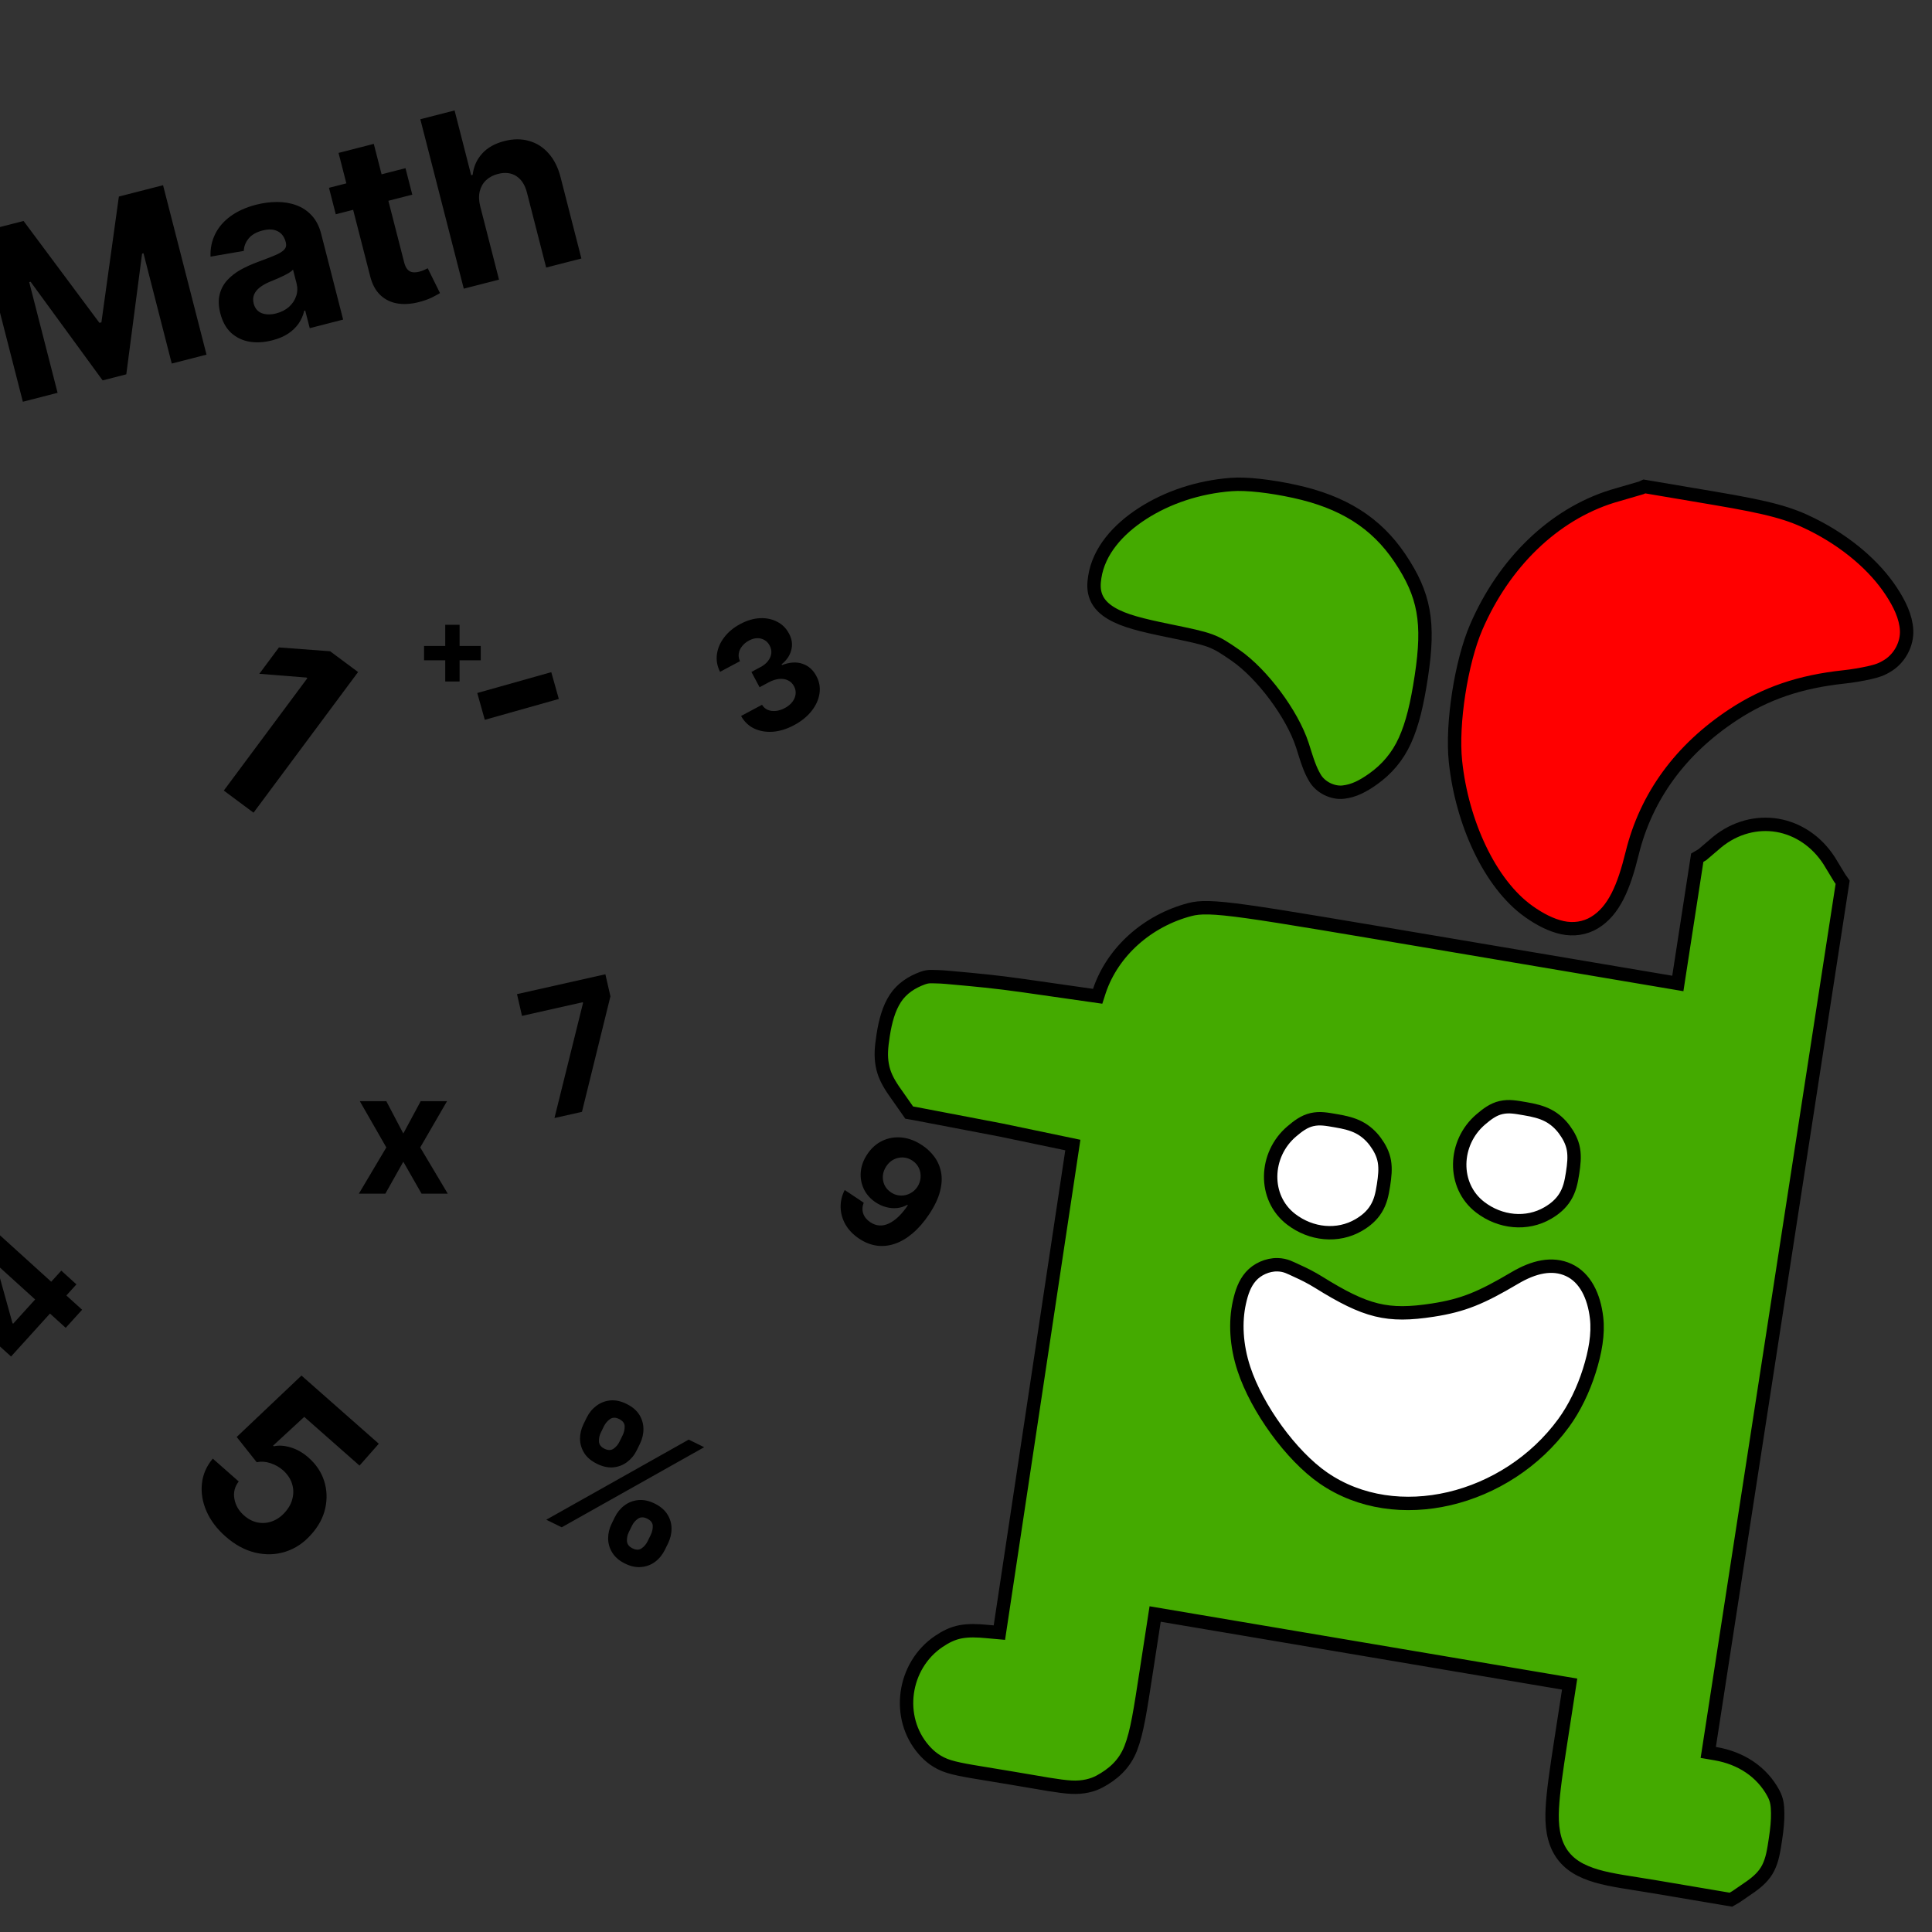<svg width="100" height="100" viewBox="0 0 100 100" fill="none" xmlns="http://www.w3.org/2000/svg">
<rect x="0" y="0" width="100" height="100" fill="#333333" stroke="none"/>
<g clip-path="url(#clip0_911_250)">
<path d="M85.111 25.178L84.955 25.25L83.449 25.689C80.394 26.641 77.834 29.153 76.407 32.465C75.631 34.266 75.131 37.465 75.335 39.409C75.666 42.569 77.117 45.748 79.123 47.175C79.714 47.595 80.289 47.887 80.864 48.014C81.44 48.14 82.034 48.056 82.535 47.752C83.539 47.143 84.051 45.916 84.479 44.171C85.204 41.218 86.988 38.782 89.713 36.99C91.39 35.888 93.159 35.282 95.434 35.038C95.888 34.989 96.369 34.907 96.763 34.817C97.157 34.728 97.388 34.656 97.733 34.437C98.35 34.044 98.721 33.31 98.685 32.619C98.649 31.928 98.321 31.256 97.893 30.605C97.037 29.301 95.598 28.045 93.776 27.138C92.64 26.572 91.632 26.28 88.756 25.794L85.297 25.209L85.111 25.178Z" fill="#FF0000" stroke="black" stroke-width="0.693"/>
<path d="M66.991 25.43C65.79 25.17 64.542 25.017 63.736 25.078C62.01 25.209 60.421 25.753 59.14 26.577C57.859 27.401 56.872 28.527 56.665 29.87C56.614 30.199 56.589 30.556 56.742 30.922C56.896 31.289 57.197 31.553 57.526 31.747C58.184 32.136 59.078 32.353 60.505 32.647C62.706 33.1 62.803 33.126 63.953 33.922C65.323 34.872 66.879 36.944 67.408 38.564C67.524 38.92 67.623 39.265 67.734 39.559C67.845 39.854 67.924 40.027 68.058 40.257C68.351 40.763 68.987 41.06 69.526 41C70.065 40.94 70.532 40.703 71.07 40.321C71.773 39.822 72.339 39.171 72.721 38.324C73.103 37.478 73.349 36.454 73.569 35.004C73.991 32.223 73.742 30.791 72.453 28.877C71.219 27.044 69.503 25.975 66.991 25.43Z" fill="#44AA00" stroke="black" stroke-width="0.693"/>
<path d="M91.993 42.719C90.943 42.542 89.814 42.825 88.887 43.58L88.113 44.24L87.85 44.394L87.805 44.683L87.261 48.203L86.844 50.904L75.206 48.937C69.441 47.964 66.345 47.434 64.542 47.183C62.739 46.933 62.108 46.942 61.585 47.079C59.402 47.652 57.594 49.246 56.906 51.286L56.815 51.568L53.014 51.024C51.524 50.809 50.366 50.709 49.526 50.632C49.106 50.594 48.761 50.558 48.482 50.555C48.204 50.552 48.055 50.519 47.752 50.629C47.19 50.833 46.678 51.164 46.343 51.677C46.008 52.191 45.828 52.839 45.71 53.599C45.614 54.223 45.58 54.649 45.666 55.126C45.752 55.602 45.944 55.974 46.235 56.41L46.864 57.308L47.06 57.588L47.341 57.636L51.813 58.491L55.53 59.267L53.633 71.861L51.728 84.504L51.113 84.449C50.555 84.395 50.138 84.385 49.721 84.461C49.303 84.538 48.934 84.728 48.588 84.963C46.738 86.216 46.356 88.897 47.817 90.572C48.106 90.903 48.508 91.248 49.123 91.436C49.738 91.625 50.619 91.739 52.34 92.03C53.953 92.302 54.798 92.466 55.433 92.503C56.067 92.54 56.567 92.399 56.917 92.21C57.581 91.85 58.188 91.352 58.523 90.502C58.858 89.651 59.024 88.503 59.336 86.483L59.79 83.541L70.54 85.358L81.244 87.168L80.775 90.206C80.554 91.635 80.395 92.71 80.347 93.597C80.299 94.485 80.396 95.274 80.806 95.902C81.216 96.529 81.844 96.868 82.635 97.102C83.426 97.335 84.415 97.452 85.713 97.671L89.312 98.28L89.592 98.327L89.856 98.174L90.607 97.657C90.976 97.395 91.314 97.1 91.526 96.675C91.737 96.249 91.805 95.816 91.904 95.155C91.977 94.672 92.02 94.221 92.012 93.837C92.004 93.454 91.985 93.175 91.787 92.81C91.19 91.708 90.113 90.995 88.793 90.77L88.419 90.706L91.815 68.717L95.33 45.955L95.375 45.666L95.218 45.441L94.683 44.559C94.03 43.538 93.044 42.897 91.993 42.719Z" fill="#44AA00" stroke="black" stroke-width="0.693"/>
<path d="M78.937 57.387C78.453 57.305 78.111 57.235 77.7 57.326C77.288 57.416 76.959 57.673 76.646 57.939C75.231 59.142 75.162 61.371 76.615 62.486C77.647 63.279 79.028 63.421 80.118 62.782C80.473 62.574 80.789 62.314 81.015 61.944C81.241 61.573 81.321 61.203 81.396 60.722C81.465 60.271 81.508 59.882 81.442 59.492C81.375 59.103 81.193 58.77 80.975 58.473C80.758 58.177 80.472 57.915 80.13 57.737C79.788 57.558 79.39 57.463 78.937 57.387Z" fill="white" stroke="black" stroke-width="0.693"/>
<path d="M81.197 65.734C80.342 65.339 79.382 65.569 78.398 66.152C76.668 67.176 75.738 67.567 74.162 67.811C71.812 68.173 70.707 67.897 68.246 66.365C67.877 66.136 67.489 65.939 67.137 65.782C66.785 65.625 66.555 65.475 66.131 65.463C65.605 65.449 65.066 65.7 64.743 66.07C64.419 66.44 64.265 66.901 64.153 67.405C63.927 68.413 63.979 69.626 64.387 70.859C65.06 72.898 66.825 75.345 68.503 76.503C72.266 79.1 77.978 77.695 80.932 73.656C81.49 72.894 81.951 71.939 82.26 70.961C82.569 69.983 82.737 69.049 82.638 68.204C82.507 67.084 82.052 66.129 81.197 65.734Z" fill="white" stroke="black" stroke-width="0.693"/>
<path d="M69.151 58.01C68.667 57.928 68.325 57.858 67.914 57.949C67.502 58.039 67.173 58.297 66.86 58.562C65.445 59.764 65.376 61.994 66.829 63.109C67.861 63.902 69.242 64.044 70.332 63.405C70.687 63.197 71.003 62.937 71.229 62.567C71.455 62.197 71.535 61.826 71.61 61.345C71.679 60.894 71.722 60.505 71.656 60.115C71.589 59.726 71.407 59.393 71.189 59.096C70.972 58.8 70.686 58.538 70.344 58.36C70.002 58.181 69.604 58.086 69.151 58.01Z" fill="white" stroke="black" stroke-width="0.693"/>
<path d="M-1.066 12.024L1.22 11.438L5.146 16.71L5.249 16.684L6.153 10.173L8.44 9.587L10.689 18.356L8.89 18.817L7.427 13.109L7.354 13.128L6.537 19.375L5.312 19.689L1.585 14.585L1.512 14.603L2.981 20.332L1.183 20.794L-1.066 12.024ZM14.089 17.616C13.67 17.724 13.277 17.747 12.912 17.686C12.545 17.621 12.229 17.47 11.964 17.23C11.701 16.988 11.514 16.649 11.403 16.215C11.309 15.85 11.297 15.526 11.368 15.243C11.438 14.96 11.57 14.713 11.762 14.503C11.955 14.292 12.188 14.111 12.462 13.958C12.739 13.805 13.037 13.671 13.354 13.556C13.726 13.418 14.025 13.302 14.25 13.208C14.475 13.111 14.631 13.013 14.718 12.914C14.806 12.816 14.831 12.697 14.795 12.557L14.789 12.531C14.719 12.26 14.58 12.072 14.37 11.968C14.164 11.862 13.905 11.85 13.594 11.929C13.266 12.014 13.023 12.153 12.866 12.349C12.709 12.541 12.627 12.754 12.619 12.987L10.897 13.283C10.88 12.861 10.96 12.473 11.137 12.117C11.312 11.758 11.579 11.45 11.935 11.191C12.294 10.929 12.736 10.73 13.261 10.595C13.626 10.502 13.987 10.455 14.343 10.455C14.702 10.454 15.034 10.51 15.34 10.624C15.649 10.736 15.915 10.914 16.139 11.158C16.362 11.399 16.524 11.715 16.624 12.106L17.761 16.542L16.032 16.986L15.798 16.074L15.746 16.087C15.693 16.32 15.598 16.537 15.462 16.74C15.324 16.939 15.143 17.115 14.917 17.267C14.691 17.416 14.415 17.533 14.089 17.616ZM14.289 16.224C14.557 16.155 14.781 16.041 14.959 15.883C15.137 15.722 15.261 15.535 15.331 15.322C15.401 15.109 15.407 14.887 15.347 14.656L15.168 13.958C15.121 14.01 15.051 14.064 14.959 14.121C14.869 14.175 14.767 14.23 14.65 14.287C14.533 14.341 14.416 14.394 14.299 14.446C14.18 14.494 14.073 14.539 13.977 14.579C13.771 14.665 13.596 14.763 13.454 14.872C13.312 14.982 13.211 15.106 13.153 15.246C13.094 15.383 13.086 15.537 13.13 15.708C13.194 15.957 13.332 16.123 13.546 16.209C13.761 16.29 14.009 16.295 14.289 16.224ZM20.988 8.705L21.34 10.075L17.379 11.091L17.028 9.721L20.988 8.705ZM17.523 7.915L19.347 7.447L20.919 13.579C20.962 13.747 21.022 13.872 21.097 13.953C21.172 14.031 21.26 14.077 21.361 14.091C21.465 14.104 21.578 14.094 21.701 14.063C21.786 14.041 21.87 14.012 21.952 13.976C22.033 13.936 22.096 13.907 22.139 13.886L22.774 15.17C22.69 15.222 22.57 15.288 22.414 15.368C22.259 15.45 22.064 15.526 21.829 15.595C21.394 15.725 20.993 15.765 20.628 15.716C20.265 15.666 19.956 15.523 19.701 15.287C19.446 15.052 19.264 14.718 19.157 14.286L17.523 7.915ZM24.854 10.671L25.829 14.474L24.005 14.941L21.756 6.172L23.529 5.717L24.388 9.07L24.465 9.05C24.514 8.624 24.676 8.259 24.951 7.954C25.225 7.646 25.612 7.428 26.111 7.3C26.568 7.183 26.992 7.181 27.383 7.294C27.776 7.403 28.114 7.619 28.398 7.942C28.683 8.261 28.891 8.678 29.02 9.192L30.093 13.38L28.269 13.848L27.279 9.985C27.178 9.579 26.994 9.29 26.728 9.118C26.465 8.945 26.147 8.907 25.776 9.002C25.528 9.065 25.322 9.175 25.157 9.329C24.996 9.483 24.887 9.675 24.831 9.906C24.776 10.133 24.784 10.388 24.854 10.671Z" fill="black"/>
<path d="M18.534 34.785L13.123 42.064L11.584 40.92L15.909 35.102L15.866 35.07L13.422 34.876L14.437 33.511L17.087 33.709L18.534 34.785Z" fill="black"/>
<path d="M28.534 34.791L28.924 36.178L25.093 37.257L24.703 35.87L28.534 34.791Z" fill="black"/>
<path d="M41.095 37.537C40.724 37.735 40.359 37.848 40.001 37.875C39.644 37.899 39.321 37.843 39.033 37.707C38.746 37.569 38.521 37.352 38.358 37.058L39.442 36.48C39.515 36.601 39.614 36.688 39.739 36.743C39.865 36.795 40.005 36.813 40.158 36.798C40.311 36.782 40.467 36.732 40.624 36.648C40.788 36.56 40.918 36.454 41.013 36.329C41.108 36.204 41.164 36.071 41.18 35.93C41.197 35.789 41.169 35.651 41.097 35.517C41.025 35.381 40.923 35.281 40.791 35.218C40.66 35.151 40.508 35.126 40.335 35.141C40.164 35.156 39.982 35.215 39.79 35.317L39.315 35.571L38.893 34.78L39.368 34.526C39.531 34.44 39.659 34.335 39.753 34.212C39.849 34.089 39.905 33.959 39.922 33.822C39.938 33.684 39.91 33.548 39.838 33.413C39.77 33.286 39.68 33.19 39.567 33.127C39.455 33.061 39.33 33.03 39.191 33.033C39.054 33.036 38.914 33.076 38.77 33.153C38.624 33.231 38.504 33.328 38.412 33.446C38.318 33.562 38.26 33.687 38.239 33.822C38.217 33.957 38.238 34.091 38.302 34.223L37.27 34.773C37.119 34.477 37.065 34.174 37.108 33.864C37.151 33.553 37.276 33.261 37.484 32.989C37.693 32.713 37.971 32.483 38.32 32.297C38.671 32.11 39.013 32.01 39.344 31.997C39.676 31.984 39.973 32.047 40.234 32.186C40.497 32.323 40.699 32.526 40.84 32.796C40.994 33.08 41.032 33.365 40.955 33.651C40.879 33.937 40.713 34.181 40.455 34.384L40.476 34.424C40.876 34.272 41.231 34.25 41.54 34.358C41.849 34.464 42.088 34.675 42.255 34.992C42.411 35.282 42.465 35.584 42.416 35.9C42.369 36.215 42.232 36.515 42.006 36.802C41.78 37.089 41.477 37.334 41.095 37.537Z" fill="black"/>
<path d="M28.699 57.869L30.176 51.919L30.166 51.874L27.018 52.582L26.76 51.456L31.334 50.428L31.596 51.57L30.122 57.549L28.699 57.869Z" fill="black"/>
<path d="M19.996 56.997L20.875 58.671L21.776 56.997H23.138L21.751 59.391L23.176 61.785H21.82L20.875 60.13L19.946 61.785H18.574L19.996 59.391L18.624 56.997H19.996Z" fill="black"/>
<path d="M23.046 35.274V32.339H23.788V35.274H23.046ZM21.949 34.177V33.435H24.884V34.177H21.949Z" fill="black"/>
<path d="M0.572 70.213L-0.199 69.514L-1.492 64.819L-0.889 64.154L0.178 65.122L-0.179 65.515L0.645 68.483L0.681 68.515L3.172 65.768L3.956 66.479L0.572 70.213ZM3.401 68.728L2.352 67.777L2.027 67.449L-1.213 64.512L-0.381 63.594L4.25 67.792L3.401 68.728Z" fill="black"/>
<path d="M47.745 59.287C47.988 59.449 48.194 59.646 48.364 59.877C48.536 60.109 48.651 60.373 48.708 60.67C48.768 60.967 48.75 61.298 48.656 61.661C48.565 62.025 48.377 62.421 48.094 62.849C47.826 63.25 47.541 63.578 47.24 63.833C46.942 64.087 46.636 64.268 46.321 64.376C46.007 64.484 45.693 64.516 45.38 64.474C45.067 64.43 44.765 64.31 44.472 64.115C44.157 63.905 43.92 63.658 43.759 63.376C43.6 63.092 43.517 62.795 43.51 62.486C43.505 62.177 43.576 61.879 43.722 61.594L44.706 62.252C44.63 62.449 44.621 62.637 44.681 62.814C44.741 62.99 44.862 63.139 45.043 63.26C45.351 63.465 45.674 63.487 46.012 63.326C46.352 63.164 46.678 62.85 46.991 62.383L46.959 62.362C46.796 62.453 46.621 62.508 46.435 62.528C46.249 62.547 46.061 62.531 45.87 62.481C45.68 62.432 45.498 62.35 45.325 62.234C45.046 62.048 44.842 61.817 44.711 61.541C44.58 61.265 44.527 60.97 44.554 60.657C44.581 60.344 44.692 60.04 44.888 59.747C45.098 59.429 45.359 59.196 45.672 59.047C45.985 58.898 46.32 58.842 46.678 58.878C47.038 58.914 47.394 59.05 47.745 59.287ZM47.229 60.075C47.073 59.972 46.91 59.916 46.74 59.909C46.571 59.903 46.409 59.938 46.255 60.016C46.103 60.094 45.976 60.211 45.875 60.365C45.772 60.521 45.712 60.683 45.697 60.853C45.684 61.022 45.712 61.183 45.781 61.336C45.853 61.488 45.965 61.615 46.119 61.718C46.234 61.795 46.355 61.845 46.483 61.867C46.61 61.89 46.735 61.888 46.857 61.861C46.982 61.833 47.099 61.783 47.207 61.711C47.315 61.639 47.407 61.546 47.482 61.434C47.58 61.284 47.636 61.124 47.649 60.953C47.663 60.782 47.635 60.619 47.564 60.462C47.492 60.306 47.381 60.177 47.229 60.075Z" fill="black"/>
<path d="M11.672 79.526C11.22 79.128 10.891 78.69 10.684 78.212C10.478 77.736 10.401 77.26 10.452 76.786C10.502 76.312 10.69 75.883 11.014 75.498L12.356 76.681C12.148 76.948 12.073 77.248 12.132 77.58C12.191 77.913 12.357 78.199 12.63 78.439C12.848 78.631 13.082 78.752 13.332 78.803C13.587 78.853 13.838 78.833 14.084 78.743C14.333 78.653 14.558 78.495 14.757 78.269C14.96 78.039 15.089 77.793 15.145 77.532C15.204 77.273 15.191 77.019 15.107 76.771C15.022 76.522 14.872 76.301 14.654 76.105C14.462 75.936 14.241 75.811 13.99 75.73C13.742 75.651 13.507 75.636 13.287 75.684L12.251 74.378L15.604 71.199L19.606 74.727L18.609 75.859L15.748 73.337L14.133 74.828L14.171 74.861C14.429 74.801 14.721 74.82 15.047 74.918C15.373 75.016 15.68 75.192 15.968 75.445C16.362 75.793 16.632 76.196 16.778 76.653C16.923 77.111 16.943 77.581 16.836 78.063C16.732 78.542 16.493 78.991 16.121 79.409C15.734 79.852 15.286 80.154 14.777 80.315C14.272 80.476 13.749 80.492 13.207 80.363C12.67 80.233 12.158 79.955 11.672 79.526Z" fill="black"/>
<path d="M31.659 78.865L31.82 78.535C31.943 78.285 32.109 78.081 32.318 77.923C32.53 77.764 32.769 77.671 33.035 77.645C33.303 77.618 33.585 77.676 33.881 77.821C34.18 77.968 34.401 78.155 34.542 78.381C34.686 78.608 34.758 78.853 34.758 79.116C34.761 79.378 34.7 79.635 34.577 79.888L34.414 80.218C34.292 80.468 34.125 80.674 33.915 80.834C33.706 80.991 33.468 81.083 33.2 81.108C32.932 81.136 32.65 81.077 32.354 80.932C32.055 80.785 31.835 80.597 31.694 80.369C31.552 80.143 31.48 79.899 31.477 79.637C31.475 79.373 31.535 79.116 31.659 78.865ZM32.71 78.972L32.548 79.302C32.477 79.446 32.444 79.6 32.451 79.762C32.459 79.925 32.556 80.053 32.741 80.144C32.926 80.234 33.084 80.233 33.213 80.14C33.344 80.048 33.446 79.927 33.519 79.778L33.681 79.448C33.754 79.3 33.79 79.145 33.787 78.985C33.785 78.825 33.688 78.698 33.497 78.604C33.313 78.514 33.155 78.515 33.02 78.609C32.886 78.702 32.782 78.823 32.71 78.972ZM30.204 73.708L30.366 73.378C30.49 73.126 30.658 72.921 30.869 72.764C31.081 72.605 31.32 72.513 31.585 72.486C31.853 72.461 32.132 72.52 32.424 72.663C32.725 72.811 32.947 72.998 33.089 73.224C33.23 73.45 33.302 73.695 33.304 73.959C33.307 74.221 33.246 74.478 33.123 74.731L32.961 75.061C32.837 75.314 32.669 75.518 32.458 75.675C32.249 75.833 32.011 75.924 31.743 75.95C31.479 75.974 31.198 75.913 30.9 75.767C30.603 75.621 30.382 75.435 30.238 75.207C30.098 74.979 30.025 74.735 30.021 74.475C30.021 74.215 30.082 73.959 30.204 73.708ZM31.262 73.818L31.1 74.148C31.027 74.296 30.994 74.451 31.001 74.611C31.011 74.772 31.105 74.897 31.284 74.985C31.471 75.077 31.63 75.076 31.759 74.983C31.89 74.891 31.992 74.77 32.065 74.621L32.227 74.291C32.3 74.143 32.336 73.988 32.333 73.828C32.331 73.668 32.233 73.54 32.04 73.445C31.858 73.356 31.701 73.36 31.568 73.456C31.435 73.553 31.333 73.673 31.262 73.818ZM28.275 78.661L35.648 74.514L36.448 74.907L29.075 79.053L28.275 78.661Z" fill="black"/>
</g>
<defs>
<clipPath id="clip0_911_250">
<rect width="100" height="100" fill="white"/>
</clipPath>
</defs>
</svg>
